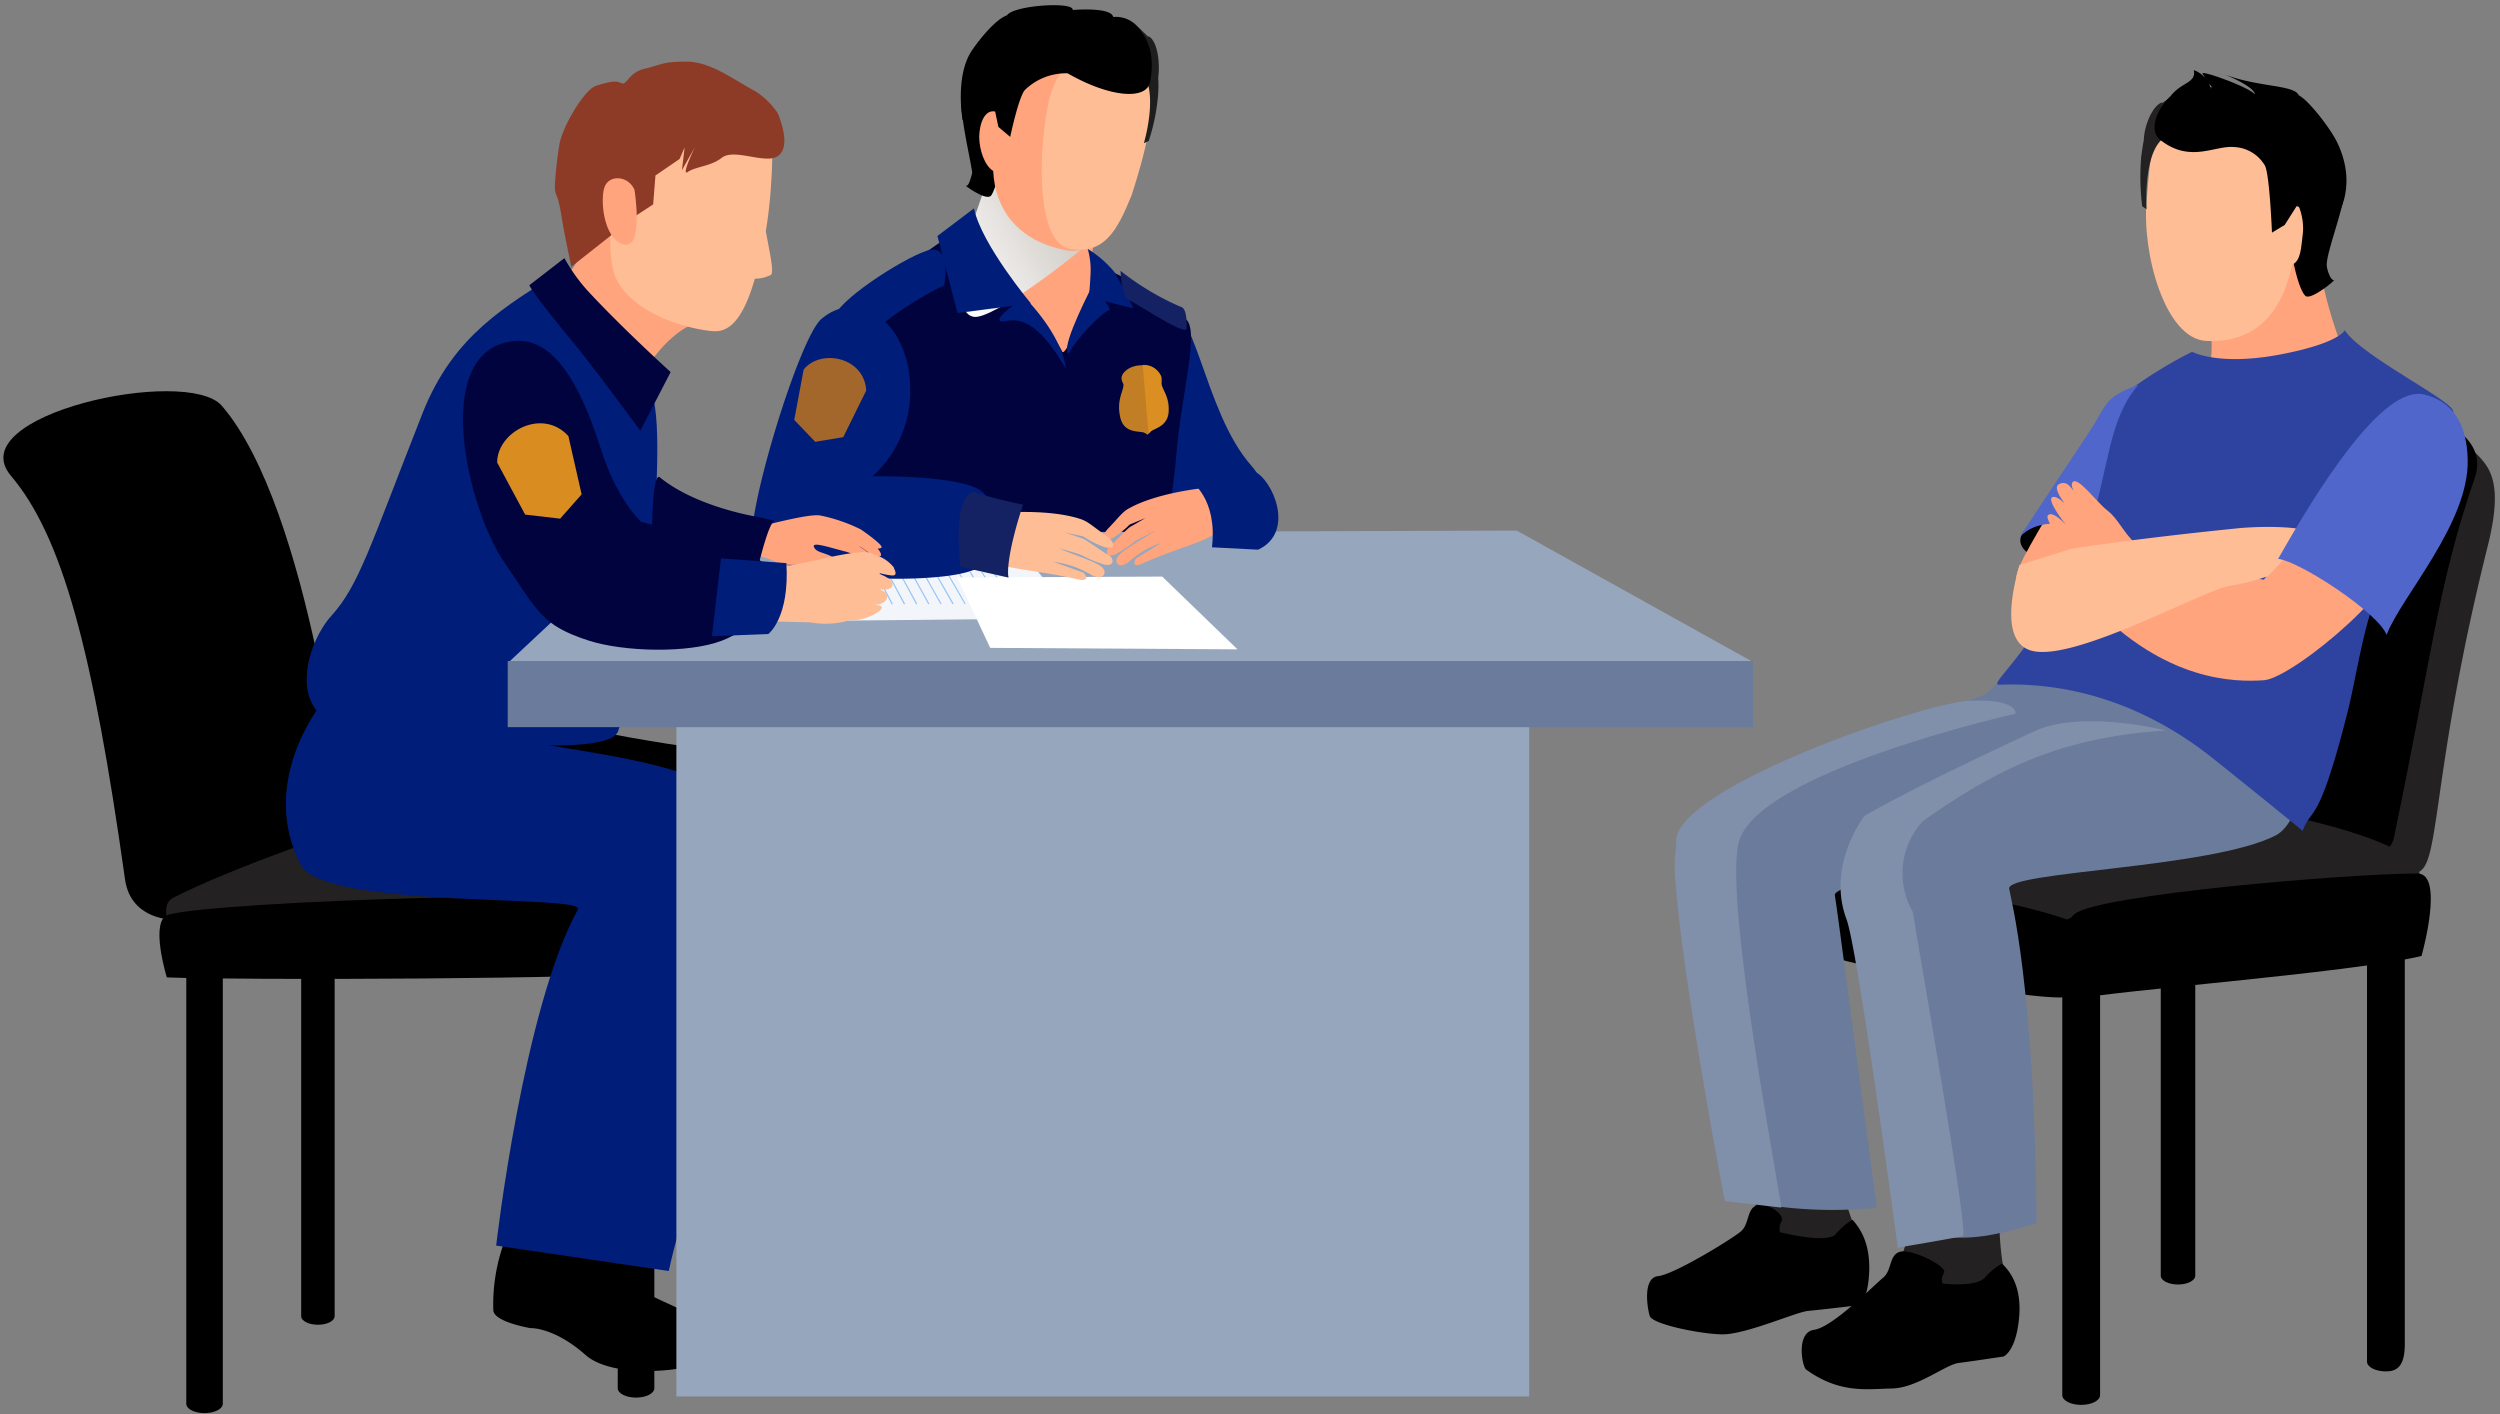 <svg width="472" height="267" fill="none" xmlns="http://www.w3.org/2000/svg"><rect width="100%" height="100%" fill="#808080" stroke="none"/><path d="M465.878 83.908c3.012 3.557 7.373 4.918 3.818 19.133-9.724 38.953-9.183 57.042-12.142 60.823-2.96 3.782-11.707-.82-11.707-.82s13.12-63.534 15.855-72.3a13.322 13.322 0 014.176-6.836z" fill="#232121"/><path d="M395.782 137.67c3.858 11.359 53.672 32.501 56.169 20.561 7.109-33.942 8.245-47.601 15.288-68.03 5.087-14.73-33.482-19.912-58.138-5.566-22.912 13.381-13.319 53.035-13.319 53.035zm18.683 103.176c0 .925-1.453 1.666-3.263 1.666-1.797 0-3.251-.741-3.251-1.666v-81.094c0-.912 1.454-1.653 3.251-1.653 1.81 0 3.263.741 3.263 1.653v81.094zm-70.875 3.133c0 .939-1.467 1.68-3.264 1.68-1.81 0-3.263-.741-3.263-1.68v-81.08c0-.926 1.453-1.666 3.263-1.666 1.797 0 3.264.74 3.264 1.666v81.08zm110.436 9.825c0 4.284-1.586 5.117-3.568 5.117-1.969 0-3.567-.833-3.567-1.838v-88.657c0-1.018 1.598-1.838 3.567-1.838 1.982 0 3.568.82 3.568-1.441v88.657z" fill="#000"/><path d="M401.001 169.338c-5.748-1.15-56.037-8.621-60.358-5.461-4.32 3.161-3.078 12.575-.502 14.889 2.577 2.314 48.955 11.702 51.532 9.11 2.576-2.591 9.328-18.538 9.328-18.538z" fill="#000"/><path d="M453.246 173.94c6.924 2.75 5.14-9.401 1.427-12.072-8.218-5.951-32.583-10.01-40.802-10.935 0 0-65.709-.45-67.546 7.761-1.836 8.211 41.133 10.578 49.721 17.837 8.589 7.26 57.2-2.591 57.2-2.591z" fill="#232121"/><path d="M457.183 180.498c-14.006 3.279-59.247 6.611-65.616 8.198 0 0-4.334-12.469.132-16.132 4.466-3.662 51.663-7.642 64.744-7.642 5.14.04.74 15.576.74 15.576z" fill="#000"/><path d="M396.496 263.403c0 1.018-1.599 1.838-3.568 1.838-1.982 0-3.567-.82-3.567-1.838v-88.591c0-1.018 1.585-1.824 3.567-1.824 1.969 0 3.568.806 3.568 1.824v88.591z" fill="#000"/><path d="M345.942 206.758a61.786 61.786 0 005.193 27.304s-18.683 4.853-20.137 4.641c-1.453-.211 1.85-20.719 2.339-25.413.489-4.694 12.605-6.532 12.605-6.532z" fill="#232121"/><path d="M349.774 230.294c1.321 1.547 3.766 4.667 2.999 11.503-.687 6.003-3.184 4.787-3.184 4.787s-5.893.701-8.206.912c-2.312.212-11.971 4.562-16.384 4.43-4.413-.132-12.922-1.931-13.504-3.425-.356-.899-1.559-7.219 1.546-7.563 3.105-.344 14.072-7.087 15.671-8.476 1.599-1.388 1.07-4.363 3.052-4.905 1.982-.542 5.286 1.758 4.598 3.015a2.767 2.767 0 00-.317 2.062s8.946 2.301 10.571.344a11.275 11.275 0 013.158-2.684z" fill="#000"/><path d="M413.197 126.616c8.404 7.762-8.641 28.27-15.142 29.91-6.501 1.639-52.245 9.427-51.637 12.508.383 1.997 3.832 28.64 7.928 58.973-12.87 1.322-21.141-.754-27.444-1.23 0 0-10.399-58.47-8.179-67.21 2.841-11.993 52.007-26.67 55.693-28.283 3.687-1.613 18.036-21.632 18.036-21.632s16.741 13.315 20.745 16.964z" fill="#6A7B9B"/><path d="M378.988 217.217a56.253 56.253 0 00.331 27.238s-20.375 1.322-21.895.899c-1.519-.423 5.642-19.754 6.99-24.289 1.348-4.536 14.574-3.848 14.574-3.848z" fill="#232121"/><path d="M377.984 238.558c1.427 1.441 3.964 4.376 3.145 10.935-.674 5.712-2.841 6.611-2.841 6.611s-6.131.926-8.536 1.23c-2.405.304-7.796 4.72-12.552 4.813-4.757.092-9.804 1.018-16.186-3.557-.793-.569-1.969-7.061 1.493-7.524 3.461-.463 11.31-8.422 13.028-9.837 1.718-1.415 1.07-4.324 3.224-4.906 2.154-.582 8.919 2.737 8.284 3.967a2.494 2.494 0 00-.33 2.023s6.276.833 8.047-1.124a12.282 12.282 0 013.224-2.631z" fill="#000"/><path d="M430.823 127.806c7.453 8.741 4.625 26.935-1.149 29.91-12.051 6.241-50.897 6.783-50.342 10.075.356 2.156 4.77 18.036 5.179 63.125-12.05 3.728-13.623 2.538-21.022 2.723 0 0-9.936-54.542-15.406-73.609-4.916-17.044 30.535-27.635 34.578-28.905 4.044-1.269.41-10.393.41-10.393s44.132 2.843 47.752 7.074z" fill="#6A7B9B"/><path d="M351.954 154.079s7.32-4.508 32.082-15.999c9.064-4.205 24.933-.158 24.933-.158-19.476 1.256-31.448 6.889-45.929 17.11a14.55 14.55 0 00-1.903 17.123c2.392 14.399 10.571 60.929 9.448 61.22-1.124.291-12.289 2.182-12.289 2.182s-7.492-56.183-9.685-62.027c-2.854-7.616.33-15.18 3.343-19.451z" fill="#808FAA"/><path d="M316.437 158.734c.317-10.142 46.616-26.048 55.495-26.445 9.249-.357 8.602 2.459 8.602 2.459s-49.695 11.12-52.337 24.647c-2.577 11.794 8.099 66.787 8.099 68.598l-10.649-1.229s-5.867-30.412-8.496-52.044c-1.546-12.892-.833-12.866-.648-15.166 0 .119-.066-.847-.066-.82z" fill="#808FAA"/><path d="M419.077 44.637c-.436 4.443-7.519 3.702-5.444 7.206 7.188 12.085 1.876 19.913 4.043 20.746 5.814 2.248 24.788-6.254 24.788-6.254s-7.201-17.573-4.321-27.172c1.004-3.293-19.066 5.474-19.066 5.474z" fill="#FFA47C"/><path d="M442.477 36.703c0 2.922-3.515 11.504-3.171 13.672.092.675.74 2.645 1.321 2.486.582-.158-4.4 3.967-5.377 2.989-2.115-1.984-3.859-15.233-3.343-15.96.515-.727 10.57-3.187 10.57-3.187z" fill="#000"/><path d="M430.599 36.875c.449-8.026 2.642-15.668-9.738-16.515-15.367-1.097-14.667 7.788-15.579 17.56-.911 9.771 3.449 26.101 11.284 26.445 10.941.516 14.773-7.563 16.186-14.4 1.692-.687 1.692-3.345 2.009-5.751.449-3.174-1.255-8.833-4.162-7.339z" fill="#FFBD95"/><path d="M418.337 20.308l.317-.74s3.409-1.773 2.801-1.812c-.37 0-1.533-1.124-2.365.515l1.638-2.75-7.756 2.102a4.237 4.237 0 00-2.959.609c-1.322.872-2.247 1.573-2.247 1.573s.198 1.23.463-.476c-1.718.463-3.396 4.205-3.475 7.127-.172.846-.344 2.063-.489 3.12a45.132 45.132 0 00.185 9.375l.819.542s-.727-10.697 3.33-13.513c4.056-2.816 13.213.093 13.213.093l-3.475-5.765z" fill="#232121"/><path d="M441.248 26.866c-1.202-2.526-5.364-7.934-7.24-8.872-.886-2.024-7.572-1.468-14.073-3.967 0 0 5.748 2.274 5.788 3.834-.793-1.322-10.32-4.707-9.884-3.966 2.577 4.337 2.075 1.467 1.322 3.305-.185 0 .33.172.145.132.304-1.824-1.691-3.65-3.118-4.085.502 2.472-2.365 2.247-4.361 4.879-2.431 2.208-4.347 6.413-1.929 8.317 5.603 4.403 10.227.978 13.901 1.322a7.068 7.068 0 015.827 3.517c.885 1.706 1.321 12.64 1.321 12.64l2.405-1.454 2.259-3.557 7.162 2.645s4.704-5.937.475-14.69z" fill="#000"/><path d="M442.676 62.329c3.157 4.892 20.242 13.222 20.48 15.298 1.718 15.378-9.765 27.331-13.108 32.25-3.342 4.919-4.994 17.282-6.831 24.58-5.523 21.884-6.871 17.877-8.469 22.413 0 0-4.585-3.795-16.926-13.673-10.241-8.184-23.956-14.544-40.34-13.923-3.237.106 13.86-10.935 19.595-43.449.912-5.21.925-9.084 3.752-11.266a82.539 82.539 0 0113.042-8.145s5.06 2.803 17.098.424c10.914-2.156 11.707-4.51 11.707-4.51z" fill="#2E43A0"/><path d="M385.145 98.043c-2.959 1.322-5.034 3.834-2.721 5.989 2.312 2.156 6.13.675 6.13.675l1.322-6.612-4.731-.052z" fill="#000"/><path d="M389.506 92.066c-4.057 7.616-9.5 15.47-8.84 17.731.661 2.261 12.09-2.472 12.09-2.472l1.956-15.986-5.206.727z" fill="#FFA47C"/><path d="M387.907 98.85c3.845 0 6.223 2.22 6.607.99 3.752-12.045 3.62-20.864 9.249-27.198-6.765 2.433-5.933 3.848-9.329 8.925-4.585 6.85-13.424 20.297-13.424 20.297s1.744-3.015 6.897-3.015z" fill="#5066CA"/><path d="M452.533 103.305c3.395 5.501-19.556 24.753-25.105 25.123-5.55.37-18.499.277-32.465-14.254l6.884-7.934 25.581 3.187 8.535-11.147s9.553-6.267 16.57 5.025zm-49.153-.489c-2.471-2.169-3.449-4.906-5.576-6.492-1.85-1.402-5.563-6.506-6.501-5.29-.938 1.217 2.801 5.29 3.713 5.885-3.713-3.399-3.964-6.493-6.184-5.567-2.22.925 3.713 6.81 3.713 6.81s-3.409-4.642-4.942-4.337c-1.533.304 2.471 5.289 2.471 5.289s-2.471-2.777-3.409-1.852c-.938.926 4.638 7.736 8.047 10.208 3.409 2.473 8.668-4.654 8.668-4.654z" fill="#FFA47C"/><path d="M381.274 106.677c-2.907 10.327-1.453 14.902 1.969 16.078 7.65 2.645 32.147-11.067 37.657-12.138a40.006 40.006 0 007.268-1.838 73.173 73.173 0 007.069-8.198c.779-1.058-7.334-1.388-12.923-.82-20.771 2.116-31.341 3.875-31.341 3.875l-9.699 3.041z" fill="#FFBD95"/><path d="M457.686 74.48c5.285 1.322 8.06 5.355 8.218 12.323.265 12.02-12.631 25.943-15.314 33.057-1.585-4.179-16.371-13.884-20.48-14.347 7.188-12.627 19.595-32.924 27.576-31.033z" fill="#5066CA"/><path d="M218.58 56.934c7.162-1.322 8.391 20.481 17.666 30.98 4.493 5.09 1.48 10.763.833 12.284-4.162 9.732-3.858 7.933-18.684 7.391-2.55-.092-8.469-4.786-8.469-4.786l-7.862-2.42 8.985-7.735-1.559-22.888 9.09-12.826z" fill="#001D7A"/><path d="M179.879 44.015c-12.433 9.256-19.172 10.697-23.347 19.067-.82 1.64 6.606 7.934 5.734 20.284-.819 7.378-1.057 13.222.291 16.62 1.347 3.398 3.462 11.279 3.462 11.279l51.121 1.613a152.344 152.344 0 004.916-26.51c.819-11.478 4.717-24.582 1.638-26.221-1.942-1.045-12.486-9.838-18.498-10.327-6.012-.49-25.317-5.805-25.317-5.805z" fill="#00033D"/><path d="M64.951 154.648c-9.95 17.758-39.23 26.445-41.344 11.385-6.078-43.212-11.813-64.698-21.537-76.202-9.725-11.503 33.218-20.799 39.81-13.222 16.795 19.503 23.071 78.039 23.071 78.039zm-8.087 93.84c0 .899 1.414 1.626 3.172 1.626 1.744 0 3.144-.727 3.144-1.626v-78.449c0-.886-1.4-1.613-3.144-1.613-1.758 0-3.172.727-3.172 1.613v78.449zm74.761 1.521c0 .899 1.413 1.613 3.157 1.613 1.745 0 3.158-.714 3.158-1.613v-78.436c0-.9-1.413-1.614-3.158-1.614-1.744 0-3.157.714-3.157 1.614v78.436z" fill="#000"/><path d="M41.154 179.757c-6.699 2.645-12.447-8.224-8.51-10.234 10.096-5.209 35.174-14.439 43.129-15.311 0 0 66.171-5.356 67.942 2.644 1.77 8-11.892 15.695-20.177 22.769-8.285 7.074-82.384.132-82.384.132z" fill="#232121"/><path d="M123.181 190.19c3.528-3.081 23.137-14.677 22.687-18.657-.449-3.98 1.401-16.065-3.025-13.421a206.286 206.286 0 00-19.041 14.003c-5.179 4.324-.621 18.075-.621 18.075zm-88.012 74.826c0 .979 1.532 1.772 3.435 1.772 1.916 0 3.462-.793 3.462-1.772v-85.787c0-.979-1.546-1.772-3.462-1.772-1.903 0-3.435.793-3.435 1.772v85.787z" fill="#000"/><path d="M116.628 262.094c0 .979 1.546 1.772 3.462 1.772 1.902 0 3.448-.793 3.448-1.772v-85.788c0-.965-1.546-1.771-3.448-1.771-1.916 0-3.462.806-3.462 1.771v85.788z" fill="#000"/><path d="M31.495 184.531c14.138.582 84.234.291 91.686-.979 0 0 7.638-9.057 3.224-12.601-4.413-3.543-85.674-.859-94.619 1.746-3.62 1.044-.29 11.834-.29 11.834z" fill="#000"/><g opacity=".87" fill="#FFA61D"><path opacity=".87" d="M219.307 72.748c-.092-.33 0-.899-.066-1.56a3.546 3.546 0 00-3.528-2.234c-2.735 0-3.964 1.613-3.964 2.38 0 .766.423 1.097.37 1.467-.238 1.468-1.321 3.041-.594 6.083.726 3.04 3.673 2.433 4.479 2.803.227.105.44.238.634.397v.079-.066c.158-.222.335-.43.529-.622.673-.608 3.197-.952 3.343-3.702.145-2.75-.82-3.768-1.203-5.025z"/><path opacity=".87" d="M220.655 77.693c.145-2.644-.965-3.742-1.322-4.998-.092-.33.001-.9-.066-1.56a3.54 3.54 0 00-3.527-2.235l1.109 13.09c.152-.207.319-.402.503-.581.634-.569 3.157-.913 3.303-3.716z"/></g><path d="M209.146 40.366c-1.572 4.072-3.726 5.91-2.642 9.771 1.083 3.861-5.352 17.467-5.933 16.29-3.515-7.087-18.115-20.904-18.115-20.904s4.109-10.287 4.902-13.553c.793-3.266 21.788 8.396 21.788 8.396z" fill="#FFA47C"/><path style="mix-blend-mode:multiply" d="M195.154 34.932l7.306 1.679c-.105.595 3.674 6.294 3.568 8.793-2.325 2.433-18.591 15.034-22.172 14.412-2.973-.502-2.034-5.553-3.567-7.933.885-2.949 6.976-20.125 7.095-20.826l7.77 3.875z" fill="url(#paint0_linear)"/><path d="M181.557 18.562c-.476 2.988 2.141 13.58 1.982 14.148-.158.569-.634 2.645-1.189 2.34-.555-.304 3.554 2.817 4.677 1.97 1.124-.846 4.321-14.227 3.964-15.073-.356-.846-9.434-3.385-9.434-3.385z" fill="#000"/><path d="M189.221 21.683c.885-8.33 0-16.555 12.777-15.378 15.988 1.454 13.781 10.472 13.068 20.666-.714 10.195-5.972 21.83-13.993 20.244-8.945-1.798-13.213-7.669-13.557-14.941-1.625-.992-2.642-3.967-2.642-6.519.119-3.332 1.599-6.056 4.347-4.072z" fill="#FFA47C"/><path d="M197.836 19.95c-1.942 10.327-1.929 25.123 3.739 26.948 6.871 1.401 9.329-3.293 12.09-10.076 2.233-6.968 4.955-16.422 3.198-22.61-1.176-3.967-2.643-6.056-5.55-6.836-5.774.74-11.892 4.059-13.477 12.574z" fill="#FFBD95"/><path d="M206.53 6.146l-.211-.78s-3.105-2.34-2.484-2.274c.37 0 1.717-.873 2.272.899l.516.198 5.721.159c1.054 0 2.072.38 2.867 1.07l2.009 1.958s-.41 1.203-.41-.542c1.652.74 2.26 4.852 1.863 7.788a27.35 27.35 0 010 2.948 37.158 37.158 0 01-1.797 9.044l-.912.424s3.013-10.116-.607-13.606c-3.621-3.491-13.293-2.076-13.293-2.076l4.466-5.21z" fill="#1E1E1E"/><path d="M183.513 9.505c1.638-2.407 4.572-5.91 6.606-6.612C191.375.976 202.817.25 202.527 1.888c0 0 7.227-.634 7.65 1.323A5.453 5.453 0 01215.462 6c2.154 2.644 2.313 6.373 1.652 9.533-.714 3.398-7.584 2.883-15.552-1.692a11.129 11.129 0 00-8.126 3.213c-1.202 1.613-2.709 8.793-2.709 8.793l-2.233-1.891-.7-3.32-6.052 2.037s-1.506-8.33 1.771-13.17zm-23.797 109.614c-6.488 7.286-10.425 20.204-10.095 25.427.449 7.312 15.631 9.454 15.631 9.454l7.928-1.6c4.268 0 11.971-5.566 17.759-5.566 5.787 0 35.517 8.475 33.68 0-1.321-5.99-9.249-25.718-15.076-27.318-5.827-1.6-49.827-.397-49.827-.397zm54.808 99.01c-.555 4.086-.489 13.725 2.035 16.899a6.81 6.81 0 004.677.859c2.498-.582 2.92.397 4.387 2.129 1.467 1.732 10.571 3.266 14.786 2.473 5.021-.952 6.461-3.465 0-7.511-7.651-4.773-12.17-9.256-13.927-13.844-1.757-4.588-11.958-1.005-11.958-1.005z" fill="#000"/><path d="M230.419 133.889c3.832 1.534 9.593 4.429 11.073 14.082 1.321 8.475-4.558 78.528-4.558 78.528l-6.145 1.798s-3.356-66.694-2.761-75.87c1.453-22.32 3.475-18.102 2.391-18.538z" fill="#1E1E1E"/><path d="M212.82 126.722c13.028 4.588 22.118 7.087 23.678 13.685 1.559 6.598-5.074 87.89-5.074 87.89s-18.248 1.045-18.248-.105c0-1.151-2.18-73.174-2.444-75.131-.264-1.957 2.088-26.339 2.088-26.339zm-40.578 106.904c-.185-3.041 1.493-5.038-.674-20.614-.251-1.878 15.142-3.094 15.142-3.094-.343 7.695-1.321 14.783 7.122 23.721 4.374 4.588 9.157 11.173 1.956 12.522-8.84 1.666-15.446-1.653-18.089-7.048-.172-.357-.806-.172-.806-.172s-4.308.159-4.651-5.315z" fill="#000"/><path d="M184.821 132.209c-7.783-3.332-13.755-2.644-17.402 6.215-3.647 8.859-3.012 26.141-2.193 41.572.555 10.578 3.435 48.539 3.435 48.539h9.342l15.327-1.322s1.07-61.551 1.07-67.131c0-5.579-.462-23.972-9.579-27.873z" fill="#000"/><path d="M118.966 29.814c-.924 4.046-9.579 20.23-13.873 24.858-4.295 4.628-4.189 2.248-4.189 2.248l20.097 14.32s4.942-9.679 12.685-10.961c4.677-.794-14.72-30.465-14.72-30.465z" fill="#FFA47C"/><path d="M115.492 36.478c.383-11.9 7.28-22.478 18.498-19.926 12.209 2.75 12.354 7.484 11.509 19.424a83.735 83.735 0 01-.912 7.656c.674 3.86 1.599 7.63.978 8.25a6.604 6.604 0 01-3.053.741c-1.902 6.611-4.294 10.155-7.822 9.904-3.964-.265-14.349-2.75-18.062-9.349-2.061-3.61-1.335-10.3-1.136-16.7z" fill="#FFBD95"/><path d="M146.873 21.431c2.153 5.461 1.321 8.317-1.546 8.502-2.868.185-7.109-1.692-9.091-.119-1.982 1.574-4.968 1.653-6.369 2.645-1.4.991 1.322-4.681 1.322-4.681l-2.445 4.363.515-4.31-.951 2.182-4.558 3.12-.436 5.461-3.172 2.076-3.554-2.909-.687 6.254-8.02 6.334s-1.322-5.937-1.93-9.877c-.753-4.681-1.321-3.24-1.162-5.884.145-2.41.414-4.811.806-7.194.502-3.371 4.756-10.577 6.989-11.225 2.233-.648 3.594-1.058 4.704-.49 1.11.569 1.242-1.97 4.493-2.723 3.25-.754 3.171-1.323 7.835-1.323s9.249 3.65 12.976 5.58a14.245 14.245 0 014.281 4.218z" fill="#8D3B26"/><path d="M119.786 35.804c-1.203-2.645-4.585-2.816-5.563-.714-.978 2.102-.436 9.956 3.488 11.04 3.925 1.085 2.075-10.326 2.075-10.326z" fill="#FFA47C"/><path d="M156.056 125.294a10.777 10.777 0 00-.119 7.457c.418 1.703.661 3.445.727 5.197l3.448.145.727-3.49a30.562 30.562 0 014.928 4.442c.132.133 14.138.622 14.138.622s.516-3.888-4.307-4.628a32.766 32.766 0 01-14.072-5.805 28.589 28.589 0 00-5.47-3.94z" fill="#11103D"/><path d="M152.396 128.507a11.136 11.136 0 000 7.722c.468 1.769.751 3.581.845 5.408l3.581.079.687-3.649a14.602 14.602 0 015.101 3.782c.132.145 14.679.37 14.679.37s.555-3.306-4.466-3.967c-6.527-.859-12.935-4.191-14.693-5.752a30.11 30.11 0 00-5.734-3.993z" fill="#1E345B"/><path d="M146.199 221.051c1.599 4.483.436 9.256-.185 15.312-.621 6.056-2.035 10.578 3.964 11.9 5.998 1.322 35.834.727 35.834.727s5.351-7.14-8.206-8.845c-10.57-1.323-16.014-10.684-15.71-19.477.145-2.208-15.697.383-15.697.383zm-46.18 4.575a34.397 34.397 0 00-6.884 21.699c0 2.261 7.003 3.424 7.003 3.424s4.426-.225 10.372 5.038c4.889 4.324 16.768 3.015 18.855 2.314 2.088-.701 7.387-5.924 2.141-9.256-3.885-2.512-11.76-4.8-13.689-8.052-6.884-11.61 1.15-14.439 1.15-14.439l-18.948-.728z" fill="#000"/><path d="M111.633 137.855c41.265 8.265 53.831 2.962 56.249 20.165 2.219 15.867 1.321 72.023 1.321 72.023l-29.069-.807s-11.892-41.069-3.092-62.622c2.643-6.518-65.749-18.233-65.749-18.233l40.34-10.526z" fill="#000"/><path d="M97.323 139.085c5.048 2.975 44.119 3.755 46.418 18.908 3.158 20.879-13.028 61.406-17.481 81.98l-32.584-4.8s5.114-44.771 15.433-63.468c1.612-2.922-47.937 0-52.297-8.396-8.14-15.576 3.805-30.333 3.805-30.333l36.706 6.109z" fill="#001D7A"/><path d="M288.716 129.565H127.7v134.089h161.016V129.565z" fill="#96A6BC"/><path d="M116.8 137.67l1.849-4.191s4.268-8.079 4.876-29.341c.397-15.351 1.612-26.908-1.427-32.752-1.176-2.235-16.741-19.953-16.741-19.953C95.83 57.767 85.709 62.95 79.763 78.05c-9.923 25.202-11.997 32.448-17.177 38.187-4.585 5.037-7.835 16.726.317 20.243-.066-.013 53.038 8.74 53.897 1.19z" fill="#001D7A"/><path d="M95.989 125.069h235.128l-44.753-24.898-164.332.529-26.043 24.369z" fill="#96A6BC"/><path d="M203.134 116.726l-43.934.45-4.267-11.226 39.309-.133 8.892 10.909z" fill="#F2F5F9"/><path d="M163.918 114.042l-3.119-6.122-.211.092 3.118 6.135.212-.105zm2.325 0l-3.158-6.109-.211.079 3.158 6.122.211-.092zm2.326-.014l-3.224-6.108-.199.092 3.211 6.109.212-.093zm2.312-.013l-3.277-6.082-.198.079 3.263 6.109.212-.106zm2.299-.013l-3.317-6.069-.198.079 3.304 6.096.211-.106zm2.286 0l-3.356-6.069-.198.092 3.356 6.07.198-.093zm2.299-.013l-3.422-6.056-.185.092 3.409 6.056.198-.092zm2.286-.013l-3.462-6.043-.198.079 3.448 6.069.212-.105zm2.259 0l-3.488-6.056-.198.092 3.501 6.056.185-.092zm2.273-.014l-3.554-6.029-.185.079 3.541 6.043.198-.093zm2.259-.013l-3.594-6.029-.198.092 3.607 6.03.185-.093zm2.247-.013l-3.634-6.003-.185.079 3.634 6.03.185-.106zm2.246-.013l-3.673-6.003-.199.092 3.687 6.016.185-.105zm2.246 0l-3.726-6.003-.198.092 3.739 6.003.185-.092z" fill="#96C3F2"/><path d="M233.643 122.597l-46.695-.278-6.223-13.288 38.701-.172 14.217 13.738z" fill="#fff"/><path d="M330.985 124.805H95.857v12.482h235.128v-12.482z" fill="#6A7B9B"/><path d="M106.559 48.736l-6.606 5.104s-.132.608 8.35 10.921c3.594 4.311 12.579 16.555 12.579 16.555l5.735-11.067s-9.408-8.529-15.856-15.563a33.458 33.458 0 01-4.202-5.95z" fill="#00033D"/><path d="M155.091 60.213c-4.334 3.663-14.865 38.808-12.896 42.828 1.969 4.019 19.82 7.338 35.081 5.871 11.403-1.085 9.012-4.642 9.012-4.642s-.146-7.206 0-9.837c.277-4.919-21.564-4.509-21.564-4.509a21.669 21.669 0 007.095-17.348c-.423-11.649-9.619-18.38-16.728-12.363z" fill="#001D7A"/><path d="M233.776 97.064c-.066-1.613-3.859-3.147-6.303-4.945 0 0-8.879.833-14.27 3.834-1.322.701-1.811 1.574-3.964 3.808-1.573 1.653-1.018 2.883.938 1.746a16.633 16.633 0 003.105-2.473l2.986-1.23s-2.246 1.323-2.841 1.64c-.594.317-3.065 3.028-3.805 3.61-1.07.82-.833 2.459 1.031 1.573a23.776 23.776 0 003.633-2.419c1.321-.767 3.66-1.904 3.66-1.904-2.55 1.705-6.408 3.768-7.016 4.958-.608 1.19.581 2.208 2.326.701a16.557 16.557 0 015.998-3.451l-4.822 2.948s-1.124 2.01 1.321.9c6.369-2.843 11.892-4.099 13.557-5.62 1.506-1.31 4.518-2.525 4.466-3.676z" fill="#FFA47C"/><path d="M237.528 103.781c7.109-3.279 2.775-13.223-.713-14.783-1.864.82-12.038 1.825-12.038 1.825s5.127 3.213 4.044 12.508l8.707.45z" fill="#001D7A"/><path d="M182.707 103.305c-.251-1.692 3.395-4.06 5.602-6.44 0 0 9.447-.925 15.684 1.125 1.467.489 2.233 1.322 4.889 3.186 1.982 1.428 1.638 2.817-.621 2.023a18.885 18.885 0 01-3.766-1.943l-3.369-.701 3.316 1.137c.687.264 3.806 2.552 4.704 3.015 1.321.648 1.321 2.406-.766 1.851a25.676 25.676 0 01-4.281-1.798c-1.52-.543-4.228-1.243-4.228-1.243 3.025 1.322 7.478 2.644 8.363 3.755.886 1.11-.185 2.433-2.299 1.203a17.696 17.696 0 00-6.989-2.38l5.681 2.049s1.586 1.878-1.255 1.217c-7.241-1.679-13.213-1.891-15.327-3.134-1.758-1.031-5.167-1.705-5.338-2.922z" fill="#FFBD95"/><path d="M181.293 106.994c-.198-2.473-1.321-12.548 2.352-14.161a89.3 89.3 0 009.513 2.433s-3.316 9.679-2.774 13.778l-9.091-2.05z" fill="#142163"/><path d="M141.601 99.84c4.096-.951 11.033-2.842 13.213-2.525a30.882 30.882 0 017.716 2.645c.899.608 4.215 2.975 3.898 3.398-.172.225-.462.159-.713.238.792.925 1.043 1.798-.555 1.415-.701-.172-2.365-1.746-2.986-1.851-.133 0-.225-.172-.357-.199 2.14 1.098 3.66 2.751 2.642 3.108-1.017.357-2.642-1.323-4.651-1.891-3.224-.82-6.487-1.944-6.144-.952.489 1.467 3.237.925 4.704 3.067.793 1.164-.925 1.243-2.339.463-1.413-.78-7.254.463-9.13-.489a20.648 20.648 0 00-6.606-1.891c-.74.185 1.308-4.535 1.308-4.535z" fill="#FFA47C"/><path d="M146.291 98.32l-3.435-.767s-11.403-1.811-18.274-7.43c-1.506-1.217-1.493 11.278-1.493 11.278s-10.095 4.76-6.091 5.289c4.003.529 20.44.939 21.445-.278a9.083 9.083 0 014.836 0s1.902-7.973 3.012-8.092z" fill="#00033D"/><path d="M151.471 106.32c2.008-.331 9.659-2.433 12.619-2.023a1.8 1.8 0 01.898.41 7.037 7.037 0 013.739 2.393c.146.476.899 1.639-.37 1.547a15.219 15.219 0 01-2.259-.436v.158c1.321.542 2.709 1.322 2.378 2.182-.33.859-1.387.793-2.457.714.845.278 1.572.74 1.453 1.573s-1.255 1.323-2.365 1.323c.846.066 1.559.251 1.321.727-.436.925-3.845 2.446-5.8 2.168a16.321 16.321 0 01-7.624.45l-13.213-.331 6.025-9.731s3.647-.794 5.655-1.124z" fill="#FFBD95"/><path d="M136.289 120.957c-6.395 2.459-18.604 2.089-25.105 0-8.919-2.909-9.487-5.289-16.12-15.021-6.633-9.732-13.821-38.967 1.268-41.466 6.131-.991 11.892 3.69 17.177 20.495 2.973 9.388 7.505 13.527 7.505 13.527s23.084 6.148 23.48 8.198c1.652 8.224-3.514 12.469-8.205 14.267z" fill="#00033D"/><path d="M148.471 106.32l-12.354-.899-1.704 14.69 10.649-.41s4.044-3.041 3.409-13.381z" fill="#001D7A"/><path opacity=".85" d="M93.861 87.32c0-5.806 8.536-10.407 13.451-4.986l2.498 11.001-4.057 4.589-6.606-.767-5.286-9.838z" fill="#FFA61D"/><path opacity=".64" d="M151.735 69.76c3.198-3.967 11.43-2.394 11.813 3.966l-4.347 8.806-5.286.886-3.964-4.138 1.784-9.52z" fill="#FF9100"/><path d="M183.883 39.348c1.453 6.85 10.755 17.943 10.755 17.943l-13.86 1.811-3.793-14.544 6.898-5.21z" fill="#001D7A"/><path d="M193.436 56.14s7.016 6.85 7.796 13.5c-7.136-12.415-11.06-8.37-12.355-9.03-1.295-.661 4.559-4.47 4.559-4.47zm12.143-.026l8.43 2.116s-2.643-5.461-3.687-6.969a21.032 21.032 0 00-4.955-4.27c.454 1.61.628 3.288.516 4.958-.146 2.803-.304 4.165-.304 4.165z" fill="#001D7A"/><path d="M201.786 66.771c1.639-3.279 6.818-8.197 7.638-8.197.819 0-3.132-4.721-3.132-4.721s-5.8 11.067-4.717 12.707c1.084 1.64.211.211.211.211zm-23.545-12.878c-3.687 1.64-12.024 6.69-14.072 9.97-2.048 3.278-6.607-.953-6.607-3.822 0-2.87 12.5-11.067 17.415-12.707 4.915-1.64 3.264 6.559 3.264 6.559z" fill="#001D7A"/><path d="M211.551 51.129a51.07 51.07 0 0011.258 6.757c1.228.198 1.228 2.459 1.228 4.099 0 1.64-9.421-4.72-10.861-5.29-1.44-.568-1.625-5.566-1.625-5.566z" fill="#142163"/><defs><linearGradient id="paint0_linear" x1="177.44" y1="50.725" x2="229.692" y2="20.836" gradientUnits="userSpaceOnUse"><stop stop-color="#fff"/><stop offset=".52" stop-color="#C6C0B9"/></linearGradient></defs></svg>